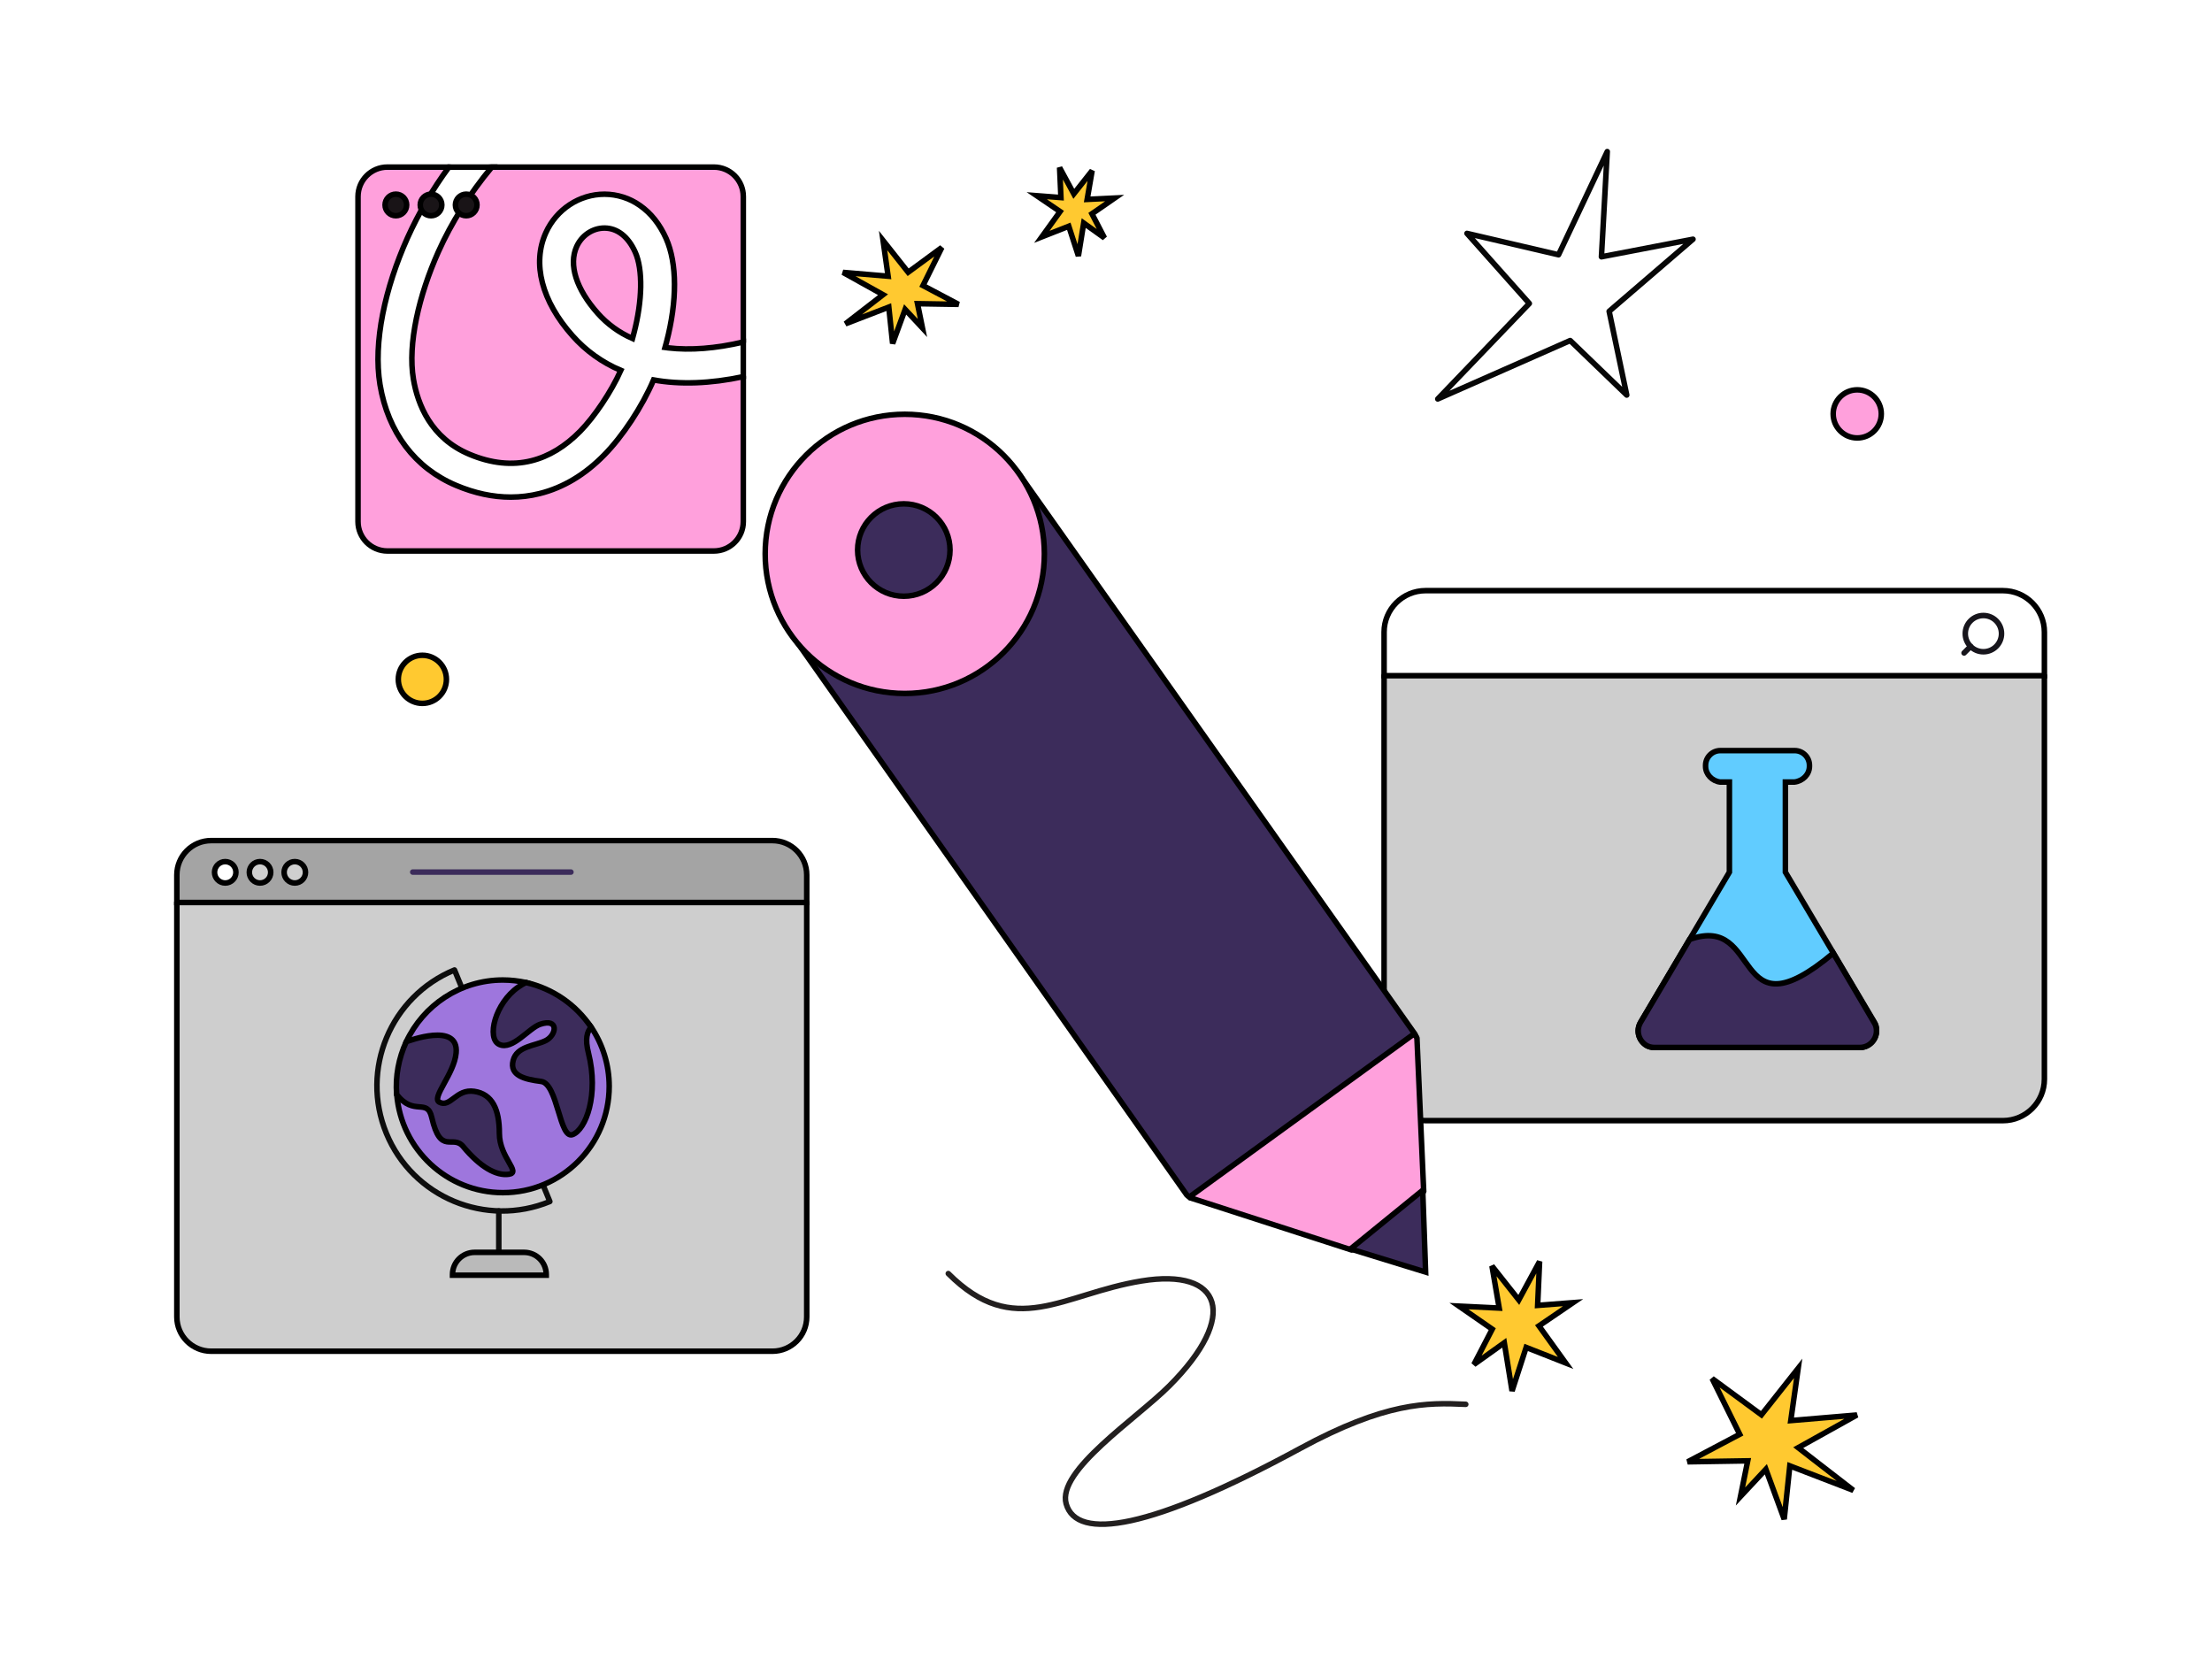 <svg xmlns="http://www.w3.org/2000/svg" height="1200" width="1600" version="1.1" xmlns:xlink="http://www.w3.org/1999/xlink" xmlns:svgjs="http://svgjs.com/svgjs"><rect fill="#ffffff" width="1600" height="1200"></rect><g><path d="M1032.57 436.46L1447.75 438.2C1464.33 438.2 1463.06 441.41 1463.06 457.99L1478.77 488.74V780.57C1478.77 797.15 1465.33 810.59 1448.75 810.59H1031.16C1014.58 810.59 1001.15 797.15 1001.15 780.57V488.74L1015.52 461.06C1015.52 444.48 1015.99 436.46 1032.57 436.46Z" fill="#cecece" opacity="1" stroke-width="4" stroke="#00000000"></path><path d="M1031.16 427.23H1448.75C1465.33 427.23 1478.77 440.67 1478.77 457.25V488.74H1001.15V457.25C1001.15 440.67 1014.58 427.23 1031.16 427.23Z" fill="#ffffff" opacity="1" stroke-width="4" stroke="#00000000"></path><path d="M1434.65 471.43C1441.89 471.43 1447.75 465.56 1447.75 458.32 1447.75 451.08 1441.89 445.22 1434.65 445.22 1427.41 445.22 1421.54 451.08 1421.54 458.32 1421.54 465.56 1427.41 471.43 1434.65 471.43Z" stroke="#17151c00" stroke-width="4" stroke-linecap="round" stroke-linejoin="round" opacity="1" fill="none"></path><path d="M1420.67 472.3L1425.42 467.55" stroke="#17151c00" stroke-width="4" stroke-linecap="round" stroke-linejoin="round" opacity="1" fill="none"></path></g><g><path d="M152.75 615.98L558.71 617.7C572.42 617.7 576.18 619.13 576.18 632.85L583.53 652.81V952.55C583.53 966.26 572.42 977.38 558.71 977.38H152.75C139.04 977.38 127.92 966.26 127.92 952.55V652.81L134.61 632.85C134.61 619.13 139.04 615.98 152.75 615.98Z" fill="#cecece" opacity="1" stroke-width="4" stroke="#00000000"></path><path d="M152.75 608.02H558.71C572.42 608.02 583.53 619.13 583.53 632.85V652.81H127.92V632.85C127.92 619.13 139.04 608.02 152.75 608.02Z" fill="#a4a4a4" opacity="1" stroke-width="4" stroke="#00000000"></path><path d="M162.92 638.71C167.2 638.71 170.66 635.24 170.66 630.97 170.66 626.69 167.2 623.23 162.92 623.23 158.65 623.23 155.18 626.69 155.18 630.97 155.18 635.24 158.65 638.71 162.92 638.71Z" fill="#ffffff" opacity="1" stroke-width="4" stroke="#00000000"></path><path d="M188.08 638.71C192.36 638.71 195.82 635.24 195.82 630.97 195.82 626.69 192.36 623.23 188.08 623.23 183.81 623.23 180.34 626.69 180.34 630.97 180.34 635.24 183.81 638.71 188.08 638.71Z" fill="#cfcfcf" opacity="1" stroke-width="4" stroke="#00000000"></path><path d="M213.24 638.71C217.51 638.71 220.98 635.24 220.98 630.97 220.98 626.69 217.51 623.23 213.24 623.23 208.97 623.23 205.5 626.69 205.5 630.97 205.5 635.24 208.97 638.71 213.24 638.71Z" fill="#cfcfcf" opacity="1" stroke-width="4" stroke="#00000000"></path><path d="M298.56 630.8H412.96" stroke="#3c2c5b00" stroke-width="4" stroke-linecap="round" stroke-linejoin="round" opacity="1" fill="none"></path></g><g><path d="M280.23 120.86H324.71L338.12 122.14 355.69 120.86H516.38C528.12 120.86 537.65 130.38 537.65 142.13V247.39L534.76 259.19 537.65 272.45V377.28C537.65 389.03 528.12 398.55 516.38 398.55H280.23C268.48 398.55 258.96 389.03 258.96 377.28V142.13C259 130.38 268.48 120.86 280.23 120.86Z" fill="#ffa0dc" opacity="1" stroke-width="4" stroke="#00000000"></path><path d="M537.65 247.39C517.65 252.08 499.37 253.5 483.26 251.61 482.5 251.51 481.75 251.42 481.04 251.32 481.41 250 481.79 248.67 482.13 247.34 489.89 217.74 489.8 190.5 481.84 172.54 477.25 162.22 470.85 154.16 462.8 148.57 455.36 143.32 446.45 140.52 437.36 140.47H437.22C419.07 140.47 402.45 151.42 394.82 168.33 384.78 190.59 391.79 217.74 414.1 242.84 423.72 253.69 435.65 262.27 449.06 267.9 442.05 283.54 429.97 301.4 419.69 311.91 408.84 322.95 397 330.15 384.4 333.28 370.38 336.78 355.26 335.22 339.54 328.59 311.59 316.84 302.11 292.54 299.03 274.2 294.77 248.67 303.06 213.47 317.04 182.21 326.46 161.08 339.58 140.38 355.69 120.86H324.71C312.91 136.87 302.87 154.07 294.68 172.21 278.52 208.31 269.81 247.53 274.87 278.23 280.61 312.72 300.22 338.63 330.02 351.14 343.37 356.77 356.54 359.57 369.43 359.57 376.49 359.57 383.45 358.72 390.32 357.01 407.37 352.75 423.1 343.37 437.12 329.01 450.29 315.61 464.41 294.34 472.75 274.82 491.93 278.28 513.68 277.52 537.65 272.45V247.39ZM458.49 241.14C458.16 242.37 457.82 243.6 457.49 244.83 447.88 240.66 439.35 234.46 432.39 226.64 416.75 209.07 411.21 191.49 417.08 178.42 420.78 170.22 428.69 164.96 437.22 164.96H437.31C446.6 165.01 454.51 171.22 459.53 182.54 465.07 195 464.69 217.5 458.49 241.14Z" fill="#ffffff" opacity="1" stroke-width="4" stroke="#00000000"></path><path d="M286.34 156.06C290.65 156.06 294.15 152.56 294.15 148.24 294.15 143.93 290.65 140.43 286.34 140.43 282.02 140.43 278.52 143.93 278.52 148.24 278.52 152.56 282.02 156.06 286.34 156.06Z" fill="#191417" opacity="1" stroke-width="4" stroke="#00000000"></path><path d="M311.78 156.06C316.09 156.06 319.59 152.56 319.59 148.24 319.59 143.93 316.09 140.43 311.78 140.43 307.46 140.43 303.96 143.93 303.96 148.24 303.96 152.56 307.46 156.06 311.78 156.06Z" fill="#191417" opacity="1" stroke-width="4" stroke="#00000000"></path><path d="M337.22 156.06C341.53 156.06 345.03 152.56 345.03 148.24 345.03 143.93 341.53 140.43 337.22 140.43 332.9 140.43 329.4 143.93 329.4 148.24 329.4 152.56 332.9 156.06 337.22 156.06Z" fill="#191417" opacity="1" stroke-width="4" stroke="#00000000"></path></g><g><path d="M1060.22 1015.78C1032.24 1014.45 1002.14 1014.19 940.34 1047.75 832.45 1106.36 778.77 1114.88 771.17 1087.71 764.51 1063.74 821.79 1026.44 845.77 1002.46 896.51 951.72 883.86 917.08 825.79 926.54 768.51 935.86 733.88 969.16 685.93 921.21" stroke="#221f1f" stroke-width="4" stroke-linecap="round" stroke-linejoin="round" opacity="1" fill="none"></path></g><g><path d="M1355.9 739.55L1291.42 630.85V565.67H1297.99C1304.03 564.95 1308.83 560.16 1308.83 554.3V553.59C1308.83 547.73 1304.03 542.93 1298.17 542.93H1244.35C1238.49 542.93 1233.69 547.73 1233.69 553.59V554.3C1233.69 560.16 1238.49 564.95 1244.17 565.67H1250.92V630.85L1186.63 739.55C1183.25 745.42 1185.2 752.52 1190.71 756.07 1192.49 757.14 1194.62 757.67 1196.75 757.67H1345.24C1351.99 757.67 1357.32 752.16 1357.32 745.59 1357.49 743.46 1356.96 741.33 1355.9 739.55Z" fill="#61ccff" opacity="1" stroke-width="4" stroke="#00000000"></path><path d="M1355.54 739.55L1326.06 689.47C1251.46 751.99 1275.43 660.34 1222.15 679.52L1186.63 739.55C1183.25 745.42 1185.2 752.52 1190.71 756.07 1192.49 757.14 1194.62 757.67 1196.75 757.67H1345.24C1351.99 757.67 1357.32 752.16 1357.32 745.59 1357.32 743.46 1356.78 741.33 1355.54 739.55Z" fill="#3c2c5b" opacity="1" stroke-width="4" stroke="#00000000"></path></g><g><path d="M360.79 875.92V913.7" stroke="#0d0d0d" stroke-width="4" stroke-linecap="round" stroke-linejoin="round" opacity="1" fill="none"></path><path d="M397.72 869.09C351.51 888.15 298.55 866.06 279.49 819.84 260.43 773.63 282.53 720.67 328.74 701.61L397.72 869.09Z" stroke="#0d0d0d" stroke-width="4" stroke-linecap="round" stroke-linejoin="round" opacity="1" fill="none"></path><path d="M397.72 869.09C351.51 888.15 298.55 866.06 279.49 819.84 260.43 773.63 282.53 720.67 328.74 701.61L397.72 869.09Z" fill="#9e76dd00" opacity="0" stroke="#00000000" stroke-width="4"></path><path d="M363.74 708.86C369.47 708.86 375.29 709.54 380.61 710.72 390.14 712.83 404.72 725.39 404.72 725.39 404.72 725.39 422.01 734.58 427.66 743.02 435.84 755.25 440.65 770 440.65 785.77 440.65 828.28 406.24 862.68 363.74 862.68 323.35 862.68 290.12 831.23 287 791.59 286.83 789.57 286.83 787.88 286.83 785.77 286.83 780.38 293.15 771.77 293.15 771.77 293.15 771.77 291.47 758.79 293.91 753.47 306.14 727.25 332.87 708.86 363.74 708.86Z" fill="#9e76dd" opacity="1" stroke-width="4" stroke="#00000000"></path><path d="M312.3 808.29C318.71 836.2 327.48 820.18 335.07 829.37 347.3 844.13 359.02 850.71 368.12 849.36 377.23 848.01 361.21 837.21 361.21 819.84 361.21 802.47 356.15 791.34 342.99 789.4 329.84 787.46 325.88 801.46 317.78 797.24 311.79 794.04 328.57 776.83 329.92 761.65 332.03 738.97 295.35 753.05 293.91 753.47 293.91 753.47 293.83 753.47 293.83 753.56 288.35 765.45 285.9 778.52 286.91 791.59 286.91 791.59 286.91 791.59 286.91 791.68 299.48 807.7 309.01 793.95 312.3 808.29Z" fill="#3c2c5b" opacity="1" stroke-width="4" stroke="#00000000"></path><path d="M380.61 710.72C378.5 711.56 376.73 712.66 374.96 713.92 358.09 725.56 351.68 751.2 361.21 755.5 370.65 759.8 382.55 743.69 390.64 740.91 404.64 736.19 402.53 748.84 394.69 752.72 386.85 756.59 373.78 756.68 371.16 767.14 368.46 777.93 379.34 780.71 391.4 782.23 403.46 783.75 404.64 824.23 414.17 820.69 423.7 817.14 433.31 792.01 425.64 761.65 423.02 751.37 424.71 746.05 427.58 743.1V743.02C416.62 726.66 399.83 715.1 380.61 710.72Z" fill="#3c2c5b" opacity="1" stroke-width="4" stroke="#00000000"></path><path d="M343.33 905.86H379.09C387.94 905.86 395.11 913.03 395.11 921.88V922.39H327.31V921.88C327.31 913.03 334.48 905.86 343.33 905.86Z" fill="#bababa" opacity="1" stroke-width="4" stroke="#00000000"></path></g><g><path d="M1084.42 946.17L1079.18 915.73 1098.58 940.27 1113.63 912.48 1112.21 944.23 1137.83 942.25 1113.16 959.05 1132.45 985.85 1103.91 974.62 1093.72 1006.09 1088.1 971.27 1066.11 986.98 1079.37 961.41 1055.31 944.75 1084.42 946.17Z" fill="#ffc930" opacity="1" stroke-width="4" stroke="#00000000"></path><path d="M1274.09 1023.36L1238.42 997.12 1258.38 1037.46 1220.73 1057.37 1264.18 1056.67 1258.95 1082.43 1277.3 1062.75 1290.56 1098.89 1294.62 1060.3 1340.57 1077.99 1300.7 1047.14 1343.17 1023.5 1295.32 1027.55 1300.66 989.76 1274.09 1023.36Z" fill="#ffc930" opacity="1" stroke-width="4" stroke="#00000000"></path></g><g><path d="M786.38 144.23L789.96 123.45 776.72 140.2 766.44 121.23 767.41 142.91 749.92 141.56 766.77 153.02 753.59 171.32 773.08 163.65 780.04 185.14 783.87 161.36 798.88 172.09 789.83 154.63 806.26 143.26 786.38 144.23Z" fill="#ffc930" opacity="1" stroke-width="4" stroke="#00000000"></path><path d="M656.9 196.92L681.25 179.02 667.62 206.56 693.33 220.15 663.66 219.66 667.24 237.25 654.71 223.82 645.66 248.49 642.89 222.14 611.52 234.22 638.73 213.16 609.74 197.02 642.4 199.79 638.76 173.99 656.9 196.92Z" fill="#ffc930" opacity="1" stroke-width="4" stroke="#00000000"></path></g><g><path d="M305.51 473.98C315.13 473.98 322.91 481.77 322.91 491.38 322.91 500.99 315.13 508.78 305.51 508.78 295.9 508.78 288.11 500.99 288.11 491.38 288.11 481.77 295.9 473.98 305.51 473.98Z" fill="#ffc930" opacity="1" stroke-width="4" stroke="#00000000"></path></g><g><path d="M1343.39 281.98C1353 281.98 1360.79 289.77 1360.79 299.38 1360.79 308.99 1353 316.78 1343.39 316.78 1333.78 316.78 1325.99 308.99 1325.99 299.38 1325.99 289.77 1333.78 281.98 1343.39 281.98Z" fill="#ffa0dc" opacity="1" stroke-width="4" stroke="#00000000"></path></g><g><path d="M1163.94 225.18L1176.66 285.75 1135.76 246.32 1039.97 288.58 1106.21 219.51 1061.1 168.82 1127.34 184.28 1162.57 109.63 1158.36 185.75 1224.6 173.03 1163.94 225.18Z" stroke="#070707" stroke-width="4" stroke-linecap="round" stroke-linejoin="round" opacity="1" fill="none"></path></g><g><path d="M736.62 342.13L1023.53 748.12C1024.23 749.51 1024.92 751.6 1023.53 752.99L967.12 846.31 864.06 866.5C861.97 867.2 859.88 865.81 858.49 864.42L572.28 458.43 736.62 342.13Z" fill="#3c2c5b" opacity="1" stroke-width="4" stroke="#00000000"></path><path d="M654.45 501.6C598.67 501.6 553.48 456.41 553.48 400.63 553.48 344.85 598.67 299.65 654.45 299.65 710.23 299.65 755.43 344.85 755.43 400.63 755.43 456.41 710.23 501.6 654.45 501.6Z" fill="#ffa0dc" opacity="1" stroke-width="4" stroke="#00000000"></path><path d="M653.75 431.27C635.3 431.27 620.33 416.3 620.33 397.84 620.33 379.39 635.3 364.42 653.75 364.42 672.21 364.42 687.18 379.39 687.18 397.84 687.18 416.3 672.21 431.27 653.75 431.27Z" fill="#3c2c5b" opacity="1" stroke-width="4" stroke="#00000000"></path><path d="M1021.44 748.82L861.28 865.11C860.58 865.11 861.28 865.81 861.28 866.5L977.57 904.11 1012.39 898.54 1029.8 861.63 1024.92 750.91C1024.23 748.82 1022.14 748.12 1021.44 748.82Z" fill="#ffa0dc" opacity="1" stroke-width="4" stroke="#00000000"></path><path d="M1029.1 860.93L976.87 903.41 1031.19 920.13 1029.1 860.93Z" fill="#3c2c5b" opacity="1" stroke-width="4" stroke="#00000000"></path></g></svg>